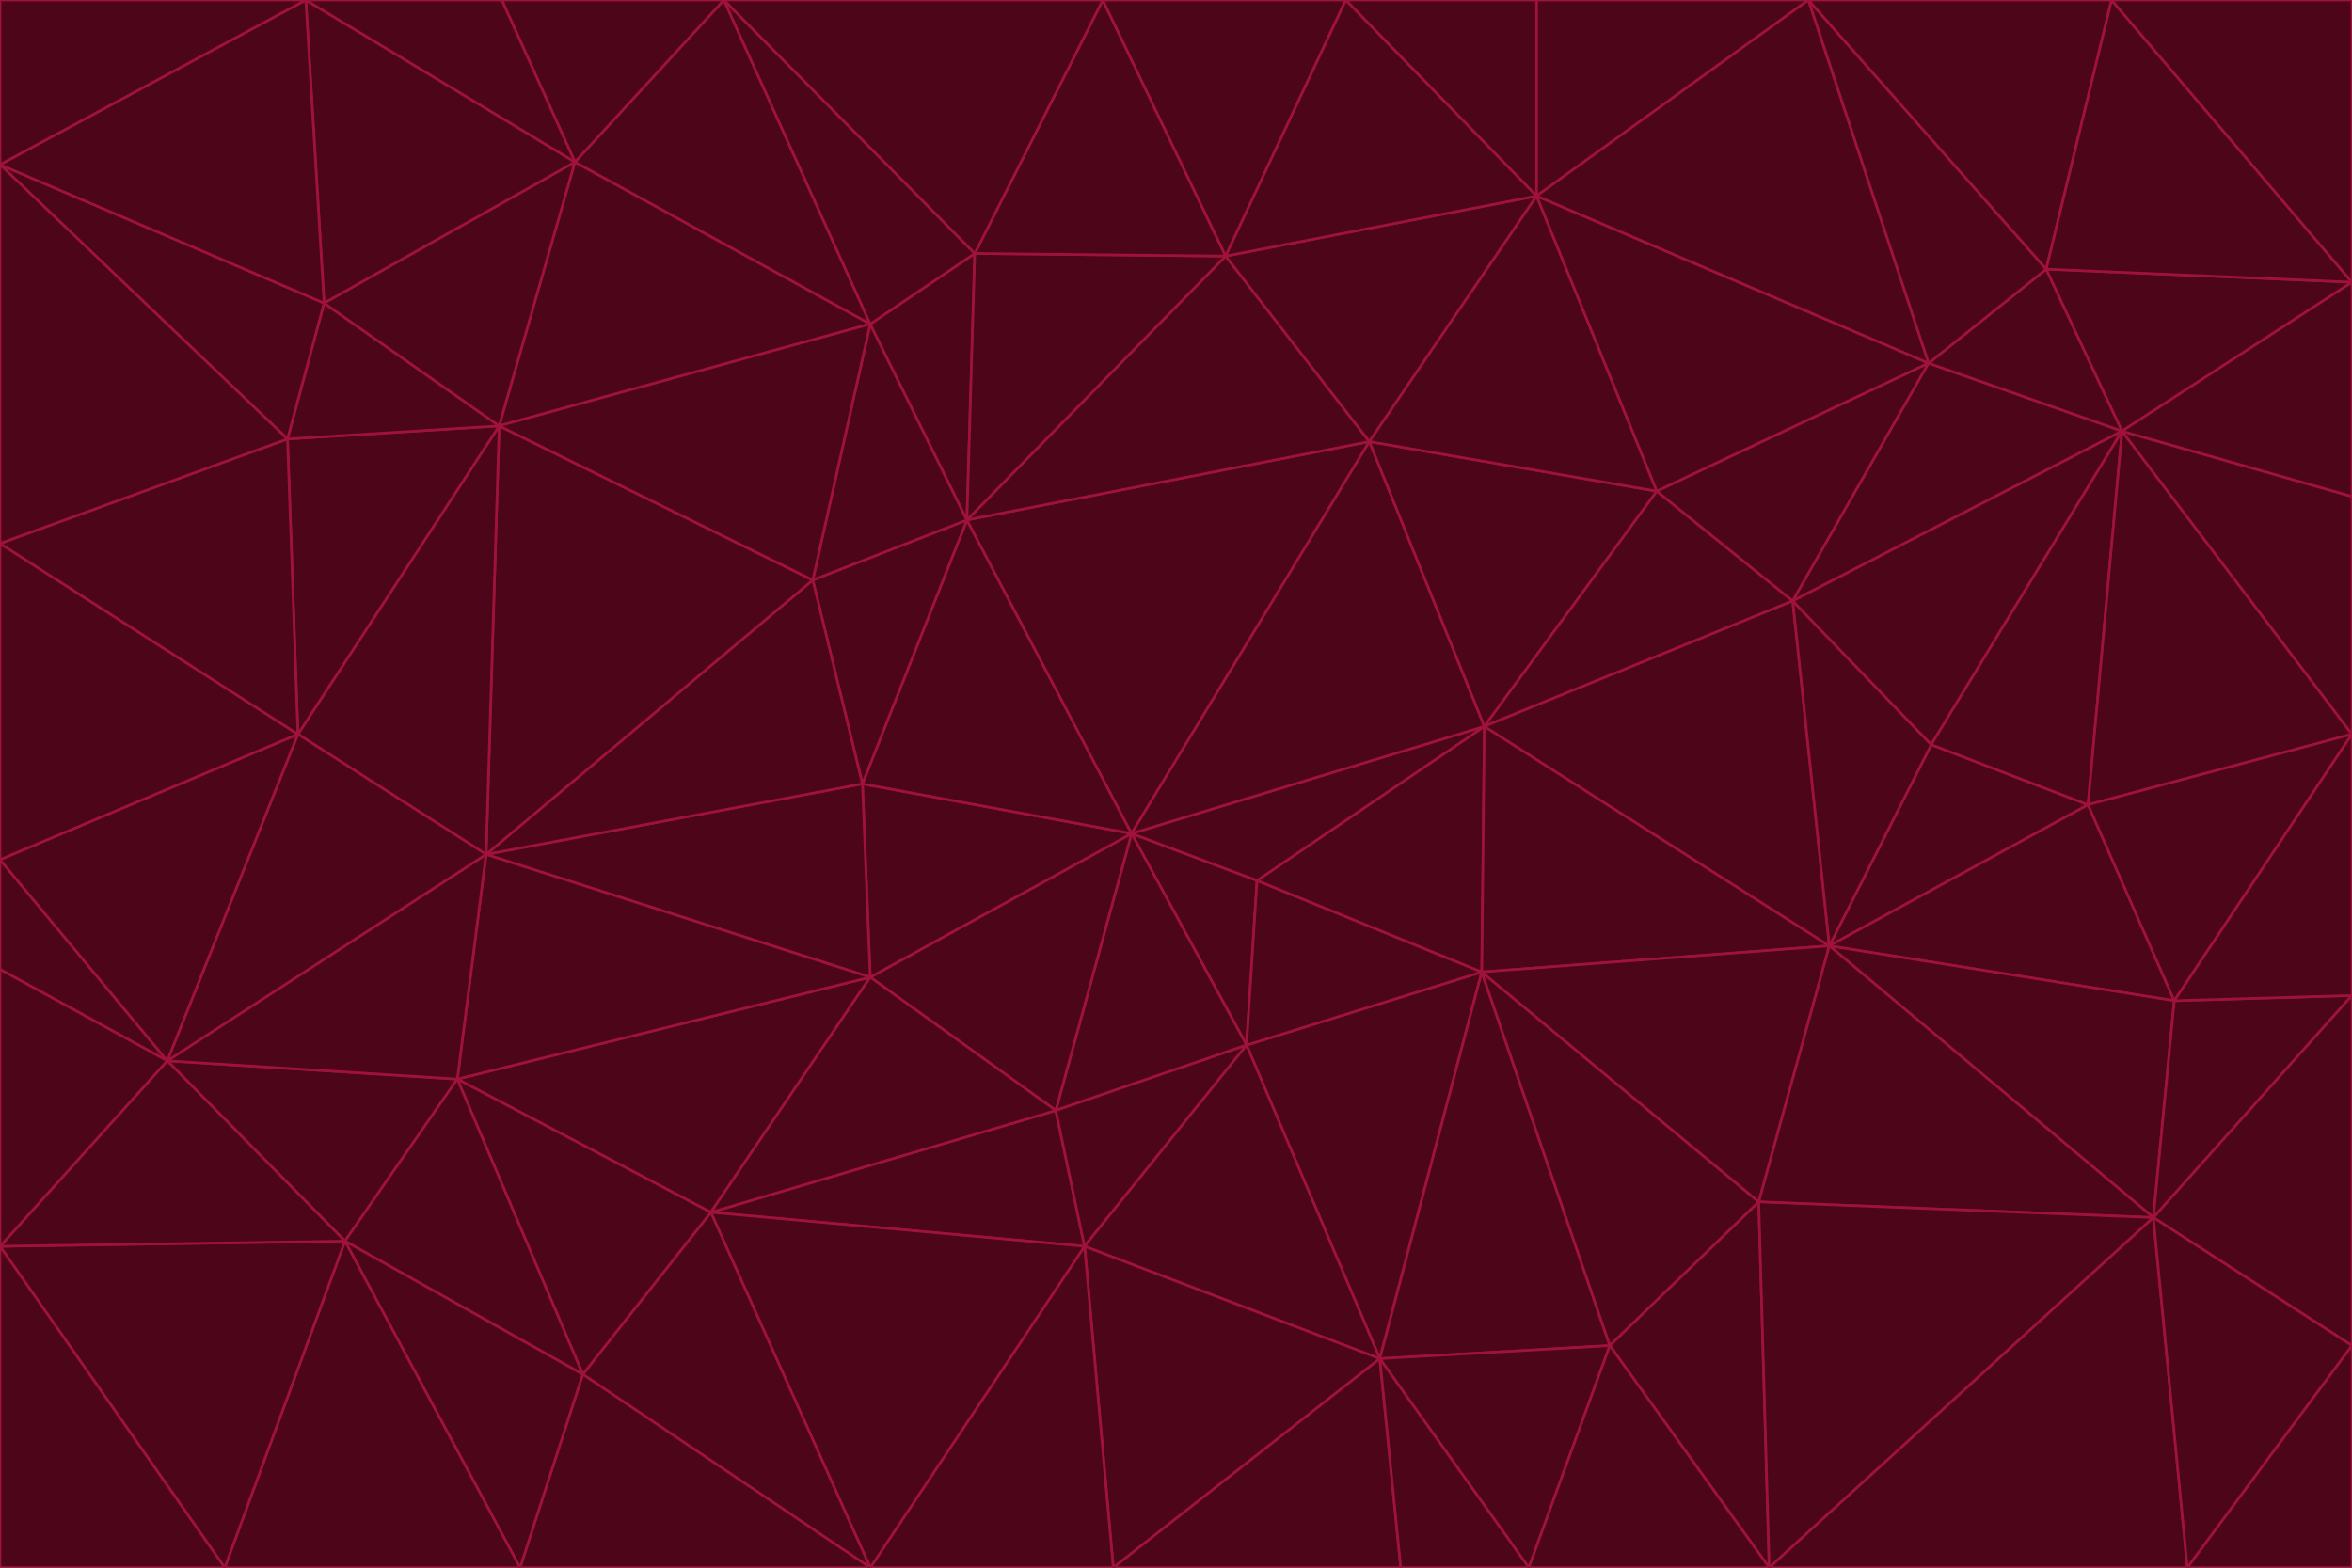 <svg id="visual" viewBox="0 0 900 600" width="900" height="600" xmlns="http://www.w3.org/2000/svg" xmlns:xlink="http://www.w3.org/1999/xlink" version="1.1"><g stroke-width="1" stroke-linejoin="bevel"><path d="M433 319L477 400L481 337Z" fill="#4c0519" stroke="#9f1239"></path><path d="M433 319L404 425L477 400Z" fill="#4c0519" stroke="#9f1239"></path><path d="M433 319L333 374L404 425Z" fill="#4c0519" stroke="#9f1239"></path><path d="M272 464L415 477L404 425Z" fill="#4c0519" stroke="#9f1239"></path><path d="M404 425L415 477L477 400Z" fill="#4c0519" stroke="#9f1239"></path><path d="M528 520L567 372L477 400Z" fill="#4c0519" stroke="#9f1239"></path><path d="M477 400L567 372L481 337Z" fill="#4c0519" stroke="#9f1239"></path><path d="M433 319L330 300L333 374Z" fill="#4c0519" stroke="#9f1239"></path><path d="M567 372L568 278L481 337Z" fill="#4c0519" stroke="#9f1239"></path><path d="M481 337L568 278L433 319Z" fill="#4c0519" stroke="#9f1239"></path><path d="M433 319L370 199L330 300Z" fill="#4c0519" stroke="#9f1239"></path><path d="M415 477L528 520L477 400Z" fill="#4c0519" stroke="#9f1239"></path><path d="M524 169L370 199L433 319Z" fill="#4c0519" stroke="#9f1239"></path><path d="M370 199L311 222L330 300Z" fill="#4c0519" stroke="#9f1239"></path><path d="M175 413L272 464L333 374Z" fill="#4c0519" stroke="#9f1239"></path><path d="M186 327L333 374L330 300Z" fill="#4c0519" stroke="#9f1239"></path><path d="M333 374L272 464L404 425Z" fill="#4c0519" stroke="#9f1239"></path><path d="M415 477L426 600L528 520Z" fill="#4c0519" stroke="#9f1239"></path><path d="M568 278L524 169L433 319Z" fill="#4c0519" stroke="#9f1239"></path><path d="M528 520L616 515L567 372Z" fill="#4c0519" stroke="#9f1239"></path><path d="M567 372L700 362L568 278Z" fill="#4c0519" stroke="#9f1239"></path><path d="M333 600L426 600L415 477Z" fill="#4c0519" stroke="#9f1239"></path><path d="M528 520L585 600L616 515Z" fill="#4c0519" stroke="#9f1239"></path><path d="M616 515L673 460L567 372Z" fill="#4c0519" stroke="#9f1239"></path><path d="M568 278L634 188L524 169Z" fill="#4c0519" stroke="#9f1239"></path><path d="M426 600L536 600L528 520Z" fill="#4c0519" stroke="#9f1239"></path><path d="M616 515L677 600L673 460Z" fill="#4c0519" stroke="#9f1239"></path><path d="M673 460L700 362L567 372Z" fill="#4c0519" stroke="#9f1239"></path><path d="M272 464L333 600L415 477Z" fill="#4c0519" stroke="#9f1239"></path><path d="M311 222L186 327L330 300Z" fill="#4c0519" stroke="#9f1239"></path><path d="M272 464L223 526L333 600Z" fill="#4c0519" stroke="#9f1239"></path><path d="M686 230L634 188L568 278Z" fill="#4c0519" stroke="#9f1239"></path><path d="M370 199L333 124L311 222Z" fill="#4c0519" stroke="#9f1239"></path><path d="M311 222L191 163L186 327Z" fill="#4c0519" stroke="#9f1239"></path><path d="M373 97L333 124L370 199Z" fill="#4c0519" stroke="#9f1239"></path><path d="M469 98L370 199L524 169Z" fill="#4c0519" stroke="#9f1239"></path><path d="M588 75L469 98L524 169Z" fill="#4c0519" stroke="#9f1239"></path><path d="M175 413L223 526L272 464Z" fill="#4c0519" stroke="#9f1239"></path><path d="M186 327L175 413L333 374Z" fill="#4c0519" stroke="#9f1239"></path><path d="M536 600L585 600L528 520Z" fill="#4c0519" stroke="#9f1239"></path><path d="M469 98L373 97L370 199Z" fill="#4c0519" stroke="#9f1239"></path><path d="M700 362L686 230L568 278Z" fill="#4c0519" stroke="#9f1239"></path><path d="M799 308L739 285L700 362Z" fill="#4c0519" stroke="#9f1239"></path><path d="M700 362L739 285L686 230Z" fill="#4c0519" stroke="#9f1239"></path><path d="M220 62L191 163L333 124Z" fill="#4c0519" stroke="#9f1239"></path><path d="M333 124L191 163L311 222Z" fill="#4c0519" stroke="#9f1239"></path><path d="M64 406L132 475L175 413Z" fill="#4c0519" stroke="#9f1239"></path><path d="M634 188L588 75L524 169Z" fill="#4c0519" stroke="#9f1239"></path><path d="M469 98L422 0L373 97Z" fill="#4c0519" stroke="#9f1239"></path><path d="M738 139L588 75L634 188Z" fill="#4c0519" stroke="#9f1239"></path><path d="M738 139L634 188L686 230Z" fill="#4c0519" stroke="#9f1239"></path><path d="M64 406L175 413L186 327Z" fill="#4c0519" stroke="#9f1239"></path><path d="M175 413L132 475L223 526Z" fill="#4c0519" stroke="#9f1239"></path><path d="M223 526L199 600L333 600Z" fill="#4c0519" stroke="#9f1239"></path><path d="M585 600L677 600L616 515Z" fill="#4c0519" stroke="#9f1239"></path><path d="M832 383L799 308L700 362Z" fill="#4c0519" stroke="#9f1239"></path><path d="M132 475L199 600L223 526Z" fill="#4c0519" stroke="#9f1239"></path><path d="M191 163L114 281L186 327Z" fill="#4c0519" stroke="#9f1239"></path><path d="M832 383L700 362L824 466Z" fill="#4c0519" stroke="#9f1239"></path><path d="M812 165L738 139L686 230Z" fill="#4c0519" stroke="#9f1239"></path><path d="M515 0L422 0L469 98Z" fill="#4c0519" stroke="#9f1239"></path><path d="M277 0L220 62L333 124Z" fill="#4c0519" stroke="#9f1239"></path><path d="M812 165L686 230L739 285Z" fill="#4c0519" stroke="#9f1239"></path><path d="M588 75L515 0L469 98Z" fill="#4c0519" stroke="#9f1239"></path><path d="M588 0L515 0L588 75Z" fill="#4c0519" stroke="#9f1239"></path><path d="M277 0L333 124L373 97Z" fill="#4c0519" stroke="#9f1239"></path><path d="M191 163L110 168L114 281Z" fill="#4c0519" stroke="#9f1239"></path><path d="M114 281L64 406L186 327Z" fill="#4c0519" stroke="#9f1239"></path><path d="M132 475L86 600L199 600Z" fill="#4c0519" stroke="#9f1239"></path><path d="M124 116L110 168L191 163Z" fill="#4c0519" stroke="#9f1239"></path><path d="M0 329L0 371L64 406Z" fill="#4c0519" stroke="#9f1239"></path><path d="M824 466L700 362L673 460Z" fill="#4c0519" stroke="#9f1239"></path><path d="M799 308L812 165L739 285Z" fill="#4c0519" stroke="#9f1239"></path><path d="M692 0L588 0L588 75Z" fill="#4c0519" stroke="#9f1239"></path><path d="M677 600L824 466L673 460Z" fill="#4c0519" stroke="#9f1239"></path><path d="M422 0L277 0L373 97Z" fill="#4c0519" stroke="#9f1239"></path><path d="M220 62L124 116L191 163Z" fill="#4c0519" stroke="#9f1239"></path><path d="M117 0L124 116L220 62Z" fill="#4c0519" stroke="#9f1239"></path><path d="M900 281L812 165L799 308Z" fill="#4c0519" stroke="#9f1239"></path><path d="M738 139L692 0L588 75Z" fill="#4c0519" stroke="#9f1239"></path><path d="M0 477L86 600L132 475Z" fill="#4c0519" stroke="#9f1239"></path><path d="M812 165L783 103L738 139Z" fill="#4c0519" stroke="#9f1239"></path><path d="M0 329L64 406L114 281Z" fill="#4c0519" stroke="#9f1239"></path><path d="M64 406L0 477L132 475Z" fill="#4c0519" stroke="#9f1239"></path><path d="M0 329L114 281L0 208Z" fill="#4c0519" stroke="#9f1239"></path><path d="M783 103L692 0L738 139Z" fill="#4c0519" stroke="#9f1239"></path><path d="M277 0L192 0L220 62Z" fill="#4c0519" stroke="#9f1239"></path><path d="M0 208L114 281L110 168Z" fill="#4c0519" stroke="#9f1239"></path><path d="M0 371L0 477L64 406Z" fill="#4c0519" stroke="#9f1239"></path><path d="M824 466L900 381L832 383Z" fill="#4c0519" stroke="#9f1239"></path><path d="M832 383L900 281L799 308Z" fill="#4c0519" stroke="#9f1239"></path><path d="M677 600L837 600L824 466Z" fill="#4c0519" stroke="#9f1239"></path><path d="M824 466L900 515L900 381Z" fill="#4c0519" stroke="#9f1239"></path><path d="M900 381L900 281L832 383Z" fill="#4c0519" stroke="#9f1239"></path><path d="M812 165L900 108L783 103Z" fill="#4c0519" stroke="#9f1239"></path><path d="M0 63L110 168L124 116Z" fill="#4c0519" stroke="#9f1239"></path><path d="M0 63L0 208L110 168Z" fill="#4c0519" stroke="#9f1239"></path><path d="M837 600L900 515L824 466Z" fill="#4c0519" stroke="#9f1239"></path><path d="M192 0L117 0L220 62Z" fill="#4c0519" stroke="#9f1239"></path><path d="M900 281L900 190L812 165Z" fill="#4c0519" stroke="#9f1239"></path><path d="M783 103L808 0L692 0Z" fill="#4c0519" stroke="#9f1239"></path><path d="M0 477L0 600L86 600Z" fill="#4c0519" stroke="#9f1239"></path><path d="M837 600L900 600L900 515Z" fill="#4c0519" stroke="#9f1239"></path><path d="M900 108L808 0L783 103Z" fill="#4c0519" stroke="#9f1239"></path><path d="M900 190L900 108L812 165Z" fill="#4c0519" stroke="#9f1239"></path><path d="M117 0L0 63L124 116Z" fill="#4c0519" stroke="#9f1239"></path><path d="M117 0L0 0L0 63Z" fill="#4c0519" stroke="#9f1239"></path><path d="M900 108L900 0L808 0Z" fill="#4c0519" stroke="#9f1239"></path></g></svg>